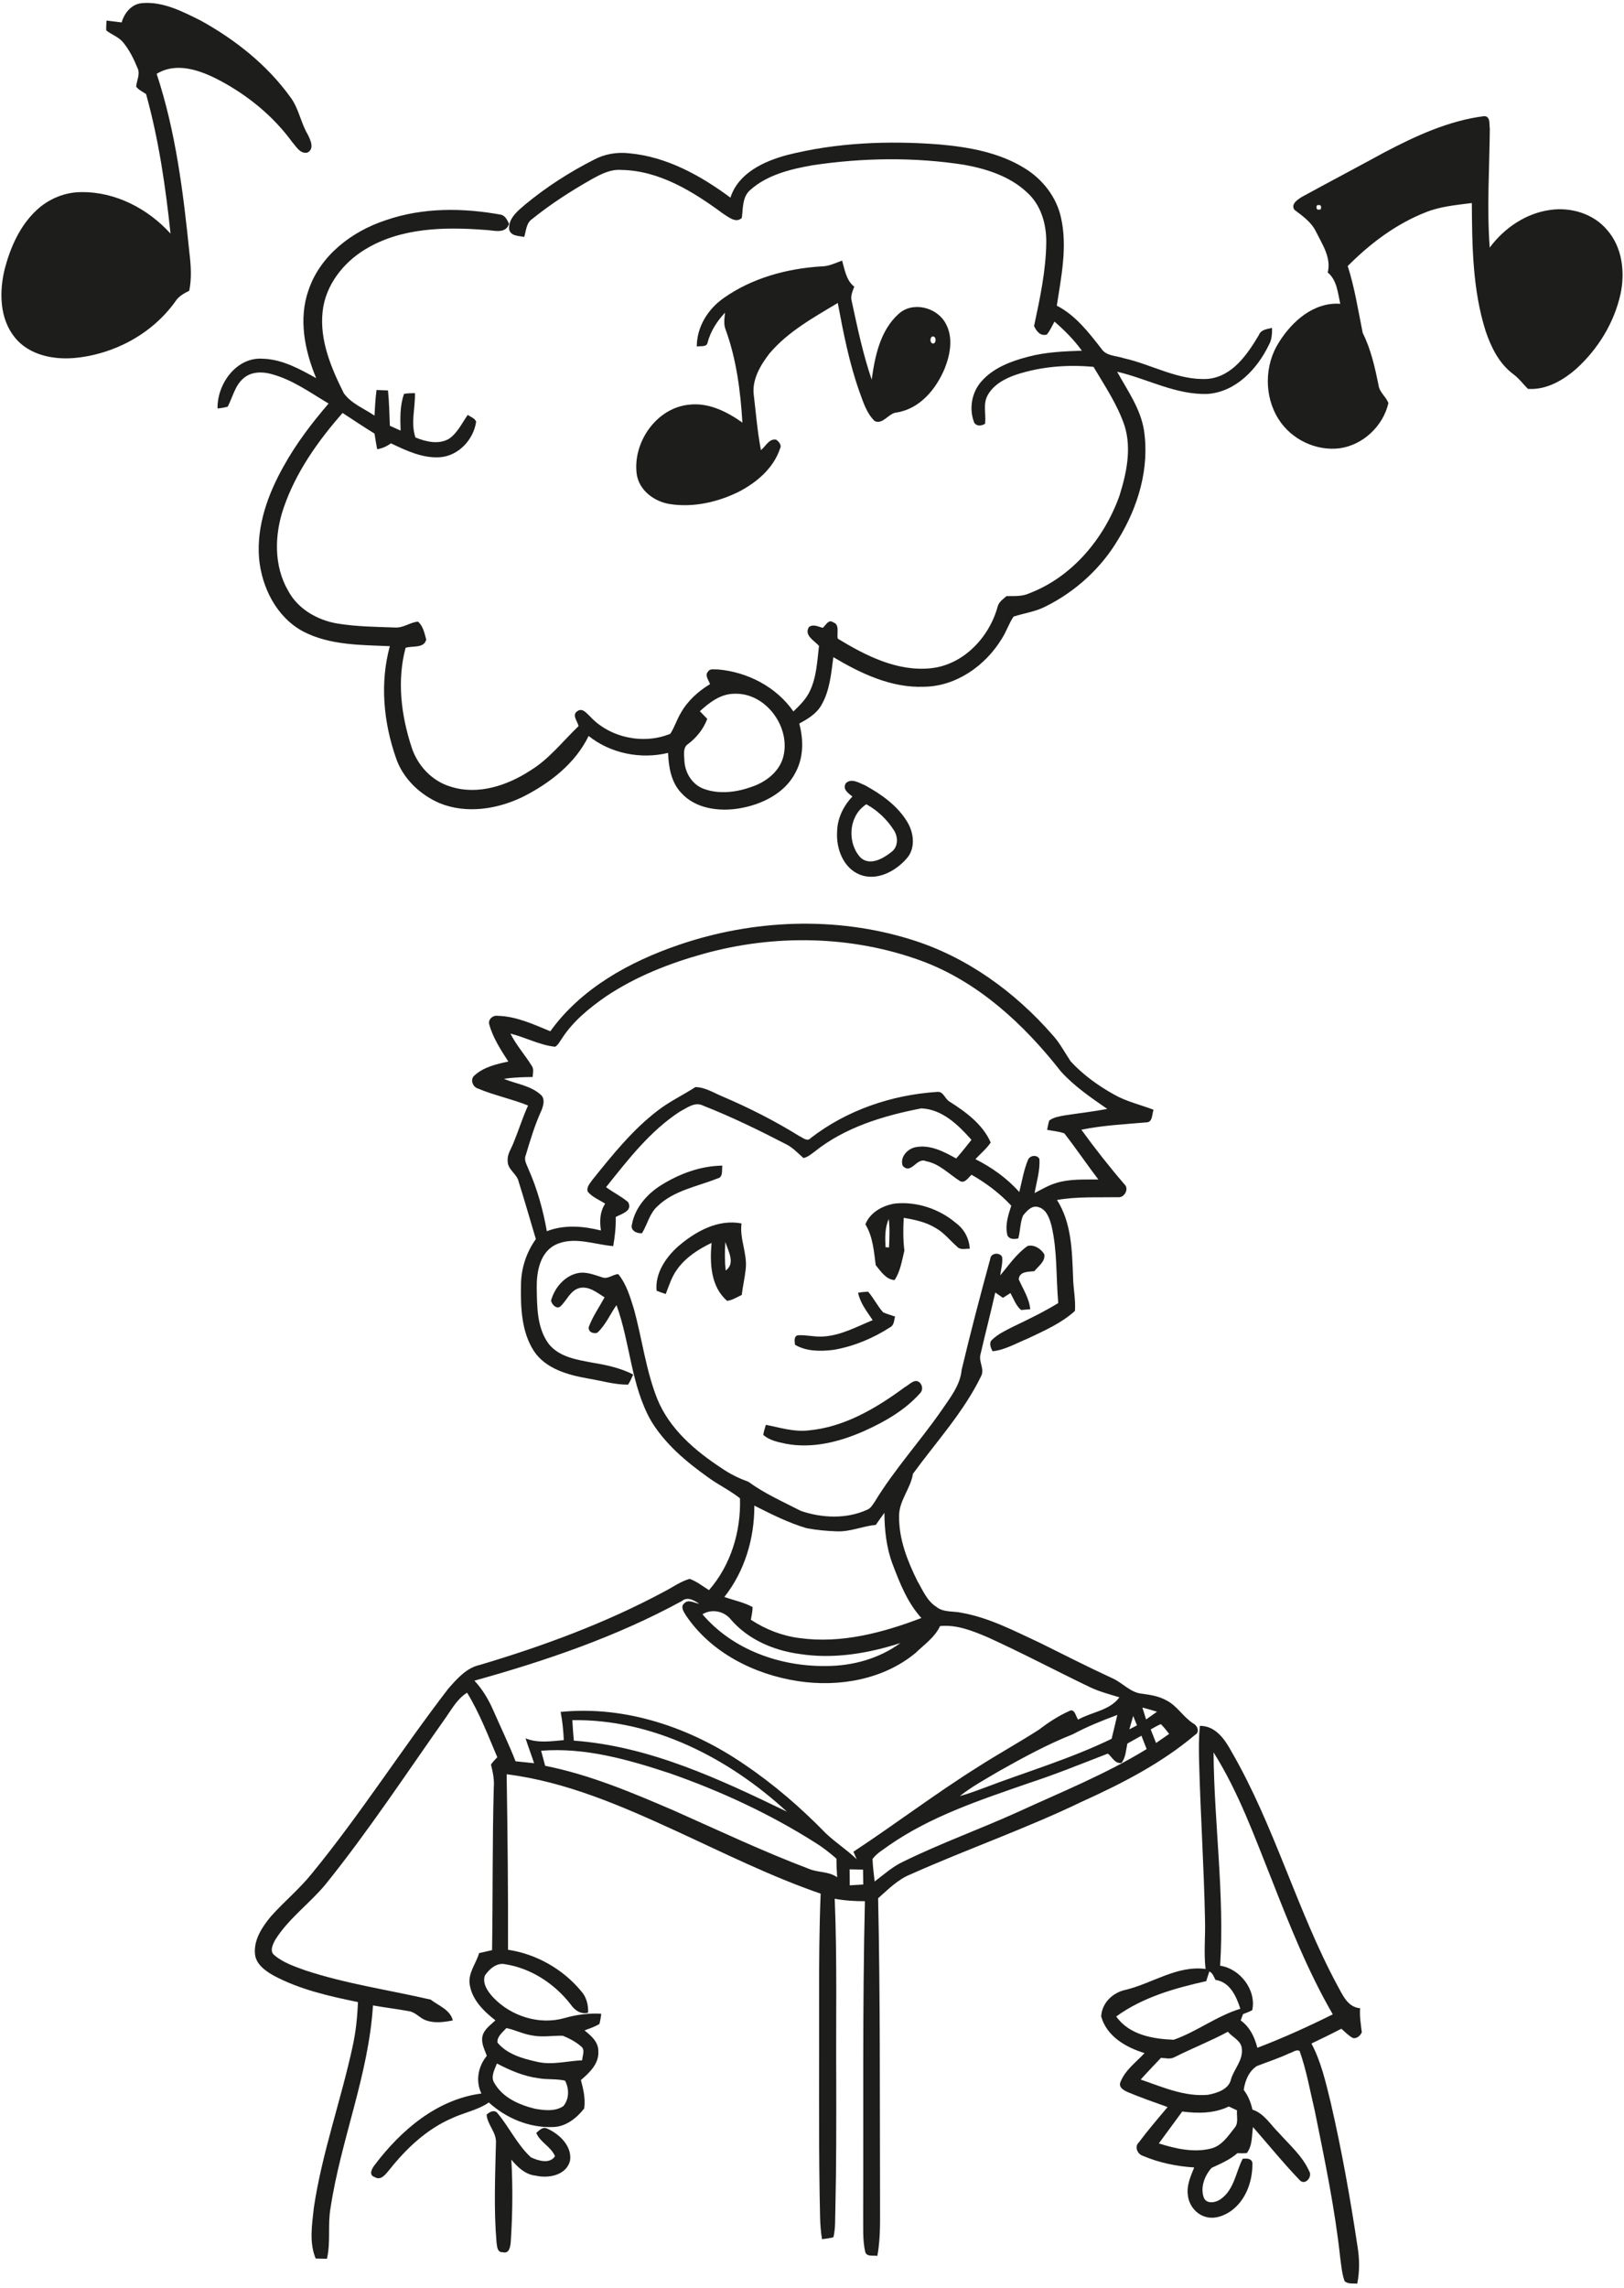 <?xml version="1.0" encoding="UTF-8" ?>
<!DOCTYPE svg PUBLIC "-//W3C//DTD SVG 1.1//EN" "http://www.w3.org/Graphics/SVG/1.1/DTD/svg11.dtd">
<svg width="617pt" height="869pt" viewBox="0 0 617 869" version="1.1" xmlns="http://www.w3.org/2000/svg">
<g id="#1d1d1bff">
<path fill="#1d1d1b" opacity="1.00" d=" M 46.22 8.52 C 47.29 4.80 50.05 1.45 54.15 1.17 C 62.05 0.55 69.40 4.40 76.27 7.82 C 89.35 15.06 101.43 24.59 110.23 36.77 C 113.49 41.02 114.21 46.49 116.90 51.04 C 117.94 53.12 119.62 56.55 116.77 57.96 C 114.04 58.52 112.57 55.70 111.04 54.00 C 103.86 44.12 94.16 36.22 83.40 30.51 C 76.21 26.74 67.12 23.38 59.52 28.05 C 66.78 50.03 69.64 73.13 71.97 96.07 C 72.54 100.83 72.87 105.68 71.90 110.42 C 69.87 111.43 67.82 112.56 66.58 114.55 C 57.73 126.90 43.13 134.68 28.08 135.98 C 20.05 136.65 11.03 134.79 5.71 128.27 C -0.24 121.02 -0.33 110.75 1.82 102.04 C 3.98 93.87 7.58 85.70 13.86 79.85 C 18.44 75.54 24.64 72.95 30.96 72.97 C 43.88 72.82 56.23 79.28 64.79 88.73 C 62.90 70.89 60.32 53.05 55.50 35.73 C 54.22 34.85 52.70 34.18 51.73 32.92 C 51.91 30.53 53.42 28.06 52.20 25.73 C 50.82 22.34 49.15 19.00 46.83 16.15 C 45.13 14.05 42.46 13.19 40.38 11.57 C 40.29 10.32 40.41 9.07 40.47 7.82 C 42.39 8.03 44.31 8.27 46.22 8.52 Z" />
<path fill="#1d1d1b" opacity="1.00" d=" M 525.94 57.88 C 537.87 51.62 550.39 45.82 563.89 44.11 C 566.34 44.16 565.76 47.25 566.02 48.93 C 565.88 63.96 564.86 79.02 565.98 94.04 C 571.48 86.61 579.72 80.99 588.99 79.73 C 596.85 78.59 605.44 81.18 610.62 87.38 C 616.36 93.94 617.45 103.38 615.68 111.66 C 613.27 122.54 607.19 132.48 598.98 139.96 C 593.94 144.43 587.44 148.19 580.50 147.70 C 578.64 145.83 577.07 143.68 574.93 142.10 C 569.53 138.09 566.48 131.85 564.39 125.62 C 559.47 109.98 559.29 93.36 559.19 77.11 C 553.26 77.87 547.21 78.39 541.62 80.64 C 530.35 85.08 520.51 92.51 512.03 101.05 C 514.71 109.34 516.00 117.97 517.74 126.47 C 520.86 132.70 522.36 139.51 523.75 146.30 C 524.07 149.03 526.61 150.64 527.49 153.11 C 525.48 161.80 517.88 169.00 509.01 170.25 C 500.01 171.40 490.60 166.89 485.78 159.23 C 480.23 150.54 480.34 138.64 485.92 129.99 C 490.89 122.00 499.17 114.67 509.20 115.38 C 508.26 111.20 507.97 106.44 504.44 103.48 C 505.85 97.88 502.37 92.80 499.99 88.01 C 498.25 84.35 494.89 82.06 491.79 79.68 C 490.27 77.49 493.12 75.70 494.75 74.71 C 505.12 69.05 515.57 63.54 525.94 57.88 M 500.30 78.02 C 499.91 79.42 500.41 79.91 501.80 79.49 C 502.18 78.07 501.67 77.59 500.30 78.02 Z" />
<path fill="#1d1d1b" opacity="1.00" d=" M 298.88 58.92 C 317.82 54.11 337.59 53.36 357.01 54.87 C 368.13 55.87 379.56 57.90 389.20 63.84 C 396.03 67.98 401.38 74.77 403.10 82.64 C 405.60 93.73 403.19 105.07 401.51 116.09 C 408.66 119.77 413.65 126.29 418.49 132.50 C 420.37 135.30 424.12 135.08 427.01 136.06 C 437.69 138.46 447.72 144.62 458.94 143.90 C 468.24 142.99 473.93 134.57 478.29 127.23 C 479.10 125.14 481.39 125.00 483.29 124.55 C 483.32 126.77 483.19 129.06 482.06 131.04 C 477.64 140.17 469.54 148.81 458.86 149.61 C 446.79 150.06 435.93 143.85 424.43 141.18 C 428.34 148.28 433.28 155.15 434.61 163.33 C 436.83 177.80 432.40 192.54 424.85 204.83 C 418.41 215.76 408.66 224.65 397.32 230.30 C 393.49 232.32 389.14 232.86 385.08 234.18 C 383.30 236.83 382.33 239.92 380.60 242.60 C 374.36 252.86 363.25 260.72 350.95 260.83 C 338.55 261.30 327.01 255.77 316.61 249.59 C 315.77 255.83 315.27 262.43 311.97 267.96 C 310.10 271.16 306.82 273.09 303.66 274.82 C 305.30 280.90 305.33 287.64 302.28 293.31 C 298.23 301.36 289.34 305.61 280.81 307.04 C 273.18 308.28 264.28 307.18 258.84 301.16 C 254.96 297.10 254.04 291.33 253.82 285.95 C 243.44 288.47 232.02 286.19 223.63 279.52 C 218.55 290.02 208.86 297.48 198.66 302.64 C 188.96 307.35 177.20 309.21 166.98 305.03 C 159.43 301.75 152.94 295.55 150.36 287.62 C 145.68 274.17 144.31 259.25 148.11 245.42 C 137.01 244.94 125.28 245.10 115.17 239.83 C 105.08 234.43 99.42 223.10 98.42 212.01 C 97.44 199.63 101.85 187.53 107.86 176.90 C 112.58 168.40 118.51 160.63 124.84 153.27 C 117.79 149.07 110.96 144.09 102.90 142.01 C 99.45 141.08 95.38 141.18 92.57 143.63 C 89.24 146.38 88.44 150.82 86.50 154.46 C 85.24 154.80 83.95 155.02 82.65 155.14 C 82.45 145.82 89.87 135.43 99.98 136.25 C 107.30 136.50 113.87 140.15 120.12 143.62 C 115.77 133.15 113.33 121.15 117.23 110.15 C 121.69 96.98 133.75 87.80 146.62 83.62 C 160.67 78.75 175.96 78.91 190.44 81.56 C 192.02 82.01 192.74 83.67 193.40 85.02 C 192.00 89.16 187.33 87.35 184.10 87.31 C 168.79 86.14 152.24 86.48 138.74 94.71 C 130.37 99.78 123.67 108.32 122.58 118.25 C 121.35 129.24 125.83 139.77 130.64 149.38 C 133.50 153.32 138.35 155.17 142.28 157.86 C 142.48 154.61 142.60 151.35 143.06 148.12 C 144.51 148.16 145.96 148.21 147.41 148.29 C 147.86 152.75 147.93 157.23 148.12 161.71 C 149.48 162.31 150.84 162.93 152.20 163.54 C 152.05 158.87 151.89 154.05 153.52 149.59 C 154.88 149.33 156.27 149.35 157.65 149.31 C 157.80 154.91 155.97 160.68 157.84 166.16 C 161.80 167.77 166.71 168.97 170.63 166.62 C 173.85 164.39 175.51 160.68 177.71 157.58 C 178.81 158.35 180.35 158.80 180.90 160.15 C 179.93 167.02 174.08 173.27 166.97 173.67 C 160.41 174.05 154.30 171.12 148.53 168.38 C 146.96 169.51 145.21 170.32 143.29 170.61 C 142.92 168.63 142.59 166.66 142.29 164.68 C 138.19 162.16 134.19 159.48 130.16 156.84 C 120.81 167.47 112.41 179.33 107.78 192.83 C 104.27 203.02 103.94 214.87 109.50 224.41 C 113.21 231.35 120.61 235.54 128.19 236.82 C 135.42 238.00 142.77 238.08 150.08 238.33 C 153.18 238.56 155.76 236.38 158.78 236.09 C 160.73 237.68 161.28 240.53 161.93 242.88 C 161.16 246.33 156.69 245.21 154.10 246.03 C 150.77 258.42 152.40 271.64 156.34 283.68 C 158.55 290.68 164.05 296.62 171.15 298.75 C 181.57 302.12 192.77 298.35 201.59 292.58 C 208.72 288.21 213.84 281.48 219.82 275.77 C 219.43 273.98 217.16 271.47 219.34 270.12 C 221.22 268.70 222.78 270.83 224.07 271.99 C 231.55 280.20 244.47 282.91 254.67 278.69 C 256.31 276.18 257.14 273.24 258.71 270.69 C 261.29 266.12 265.30 262.54 269.75 259.84 C 269.29 258.31 267.59 256.49 269.04 255.04 C 269.73 253.81 271.44 254.34 272.59 254.24 C 283.89 255.16 294.89 260.82 301.44 270.21 C 303.79 267.94 306.20 265.61 307.62 262.62 C 310.24 257.24 310.47 251.14 311.16 245.30 C 309.40 243.29 305.43 241.39 307.30 238.20 C 308.93 236.88 310.86 238.01 312.58 238.46 C 313.77 237.50 314.77 235.04 316.55 236.36 C 319.15 237.20 317.83 240.52 318.29 242.57 C 328.91 249.02 340.87 255.14 353.70 253.80 C 366.15 252.47 375.97 241.91 379.08 230.21 C 379.61 228.55 381.14 227.46 382.43 226.40 C 385.38 226.37 388.41 226.60 391.16 225.30 C 407.44 219.06 419.54 204.45 425.31 188.29 C 427.97 179.82 429.97 170.50 427.28 161.78 C 424.59 153.70 419.76 146.61 415.46 139.34 C 405.65 138.42 395.59 139.19 386.19 142.26 C 381.86 143.71 377.42 146.06 375.18 150.22 C 373.39 153.54 374.68 157.38 374.26 160.94 C 372.90 161.76 371.30 162.01 370.19 160.66 C 368.05 155.47 369.11 149.07 372.86 144.87 C 377.38 139.69 384.09 137.19 390.57 135.50 C 397.24 133.72 404.17 133.42 411.04 133.20 C 408.05 129.08 404.47 125.46 400.62 122.15 C 399.72 123.81 398.92 125.53 397.77 127.03 C 395.36 127.85 393.73 125.78 392.87 123.82 C 395.10 113.36 397.39 102.76 397.51 92.01 C 397.57 85.02 395.46 77.68 390.05 72.95 C 383.62 66.96 374.93 64.16 366.45 62.61 C 347.32 59.62 327.73 59.90 308.60 62.78 C 300.31 64.26 291.54 66.38 285.09 72.11 C 281.96 74.77 282.34 79.08 281.84 82.75 C 279.61 84.93 276.82 82.42 274.80 81.21 C 263.42 72.82 250.56 64.74 235.96 64.54 C 231.98 64.24 228.35 66.12 224.99 67.97 C 217.03 72.47 209.30 77.43 202.19 83.17 C 199.92 84.70 199.89 87.61 199.18 89.98 C 197.05 89.57 193.91 89.72 193.41 86.97 C 193.20 82.80 196.76 80.06 199.59 77.62 C 207.61 71.01 216.40 65.35 225.66 60.66 C 229.75 58.45 234.46 57.70 239.05 58.22 C 253.31 59.52 266.20 66.68 277.51 75.06 C 280.52 65.74 290.13 61.30 298.88 58.92 M 265.89 270.13 C 266.83 271.09 267.77 272.05 268.71 273.02 C 267.28 276.84 264.73 280.04 261.51 282.51 C 259.27 283.91 259.98 286.78 260.02 288.99 C 260.26 293.55 263.01 298.02 267.40 299.61 C 273.30 301.78 279.91 300.89 285.70 298.80 C 290.73 297.07 295.51 293.55 297.31 288.37 C 301.06 276.93 291.26 262.97 278.98 263.49 C 273.80 263.50 269.52 266.80 265.89 270.13 Z" />
<path fill="#1d1d1b" opacity="1.00" d=" M 311.98 101.19 C 314.80 101.20 317.34 99.91 319.94 98.97 C 320.97 102.50 321.46 106.46 324.56 108.88 C 323.87 110.69 323.00 112.56 323.62 114.52 C 325.77 124.50 327.88 134.52 331.18 144.20 C 332.39 135.33 334.39 125.60 341.31 119.31 C 346.60 114.32 355.89 116.63 359.24 122.76 C 362.23 128.03 361.07 134.53 358.94 139.89 C 355.71 147.70 349.55 155.22 340.77 156.65 C 337.59 156.84 335.54 161.35 332.35 159.94 C 329.20 156.96 327.93 152.59 326.47 148.62 C 322.61 137.73 320.42 126.38 318.29 115.06 C 309.07 120.62 299.33 125.95 292.29 134.31 C 288.85 138.80 285.57 144.31 286.40 150.20 C 287.23 157.13 287.77 164.10 289.10 170.96 C 290.90 169.54 292.17 166.54 294.83 166.97 C 295.95 167.71 297.12 169.06 296.32 170.46 C 293.84 177.87 287.47 183.24 280.73 186.75 C 272.70 190.72 263.47 192.83 254.53 191.45 C 248.58 190.54 242.73 186.22 241.89 179.96 C 240.37 167.90 249.50 154.79 261.98 153.68 C 269.34 152.87 276.22 156.38 282.06 160.50 C 281.33 148.58 279.82 136.57 275.72 125.29 C 274.85 123.19 275.24 120.92 275.46 118.74 C 272.46 121.94 270.05 125.65 268.88 129.92 C 268.63 132.00 266.19 131.31 264.73 131.60 C 264.73 124.07 269.03 117.28 275.10 113.09 C 285.85 105.56 298.99 101.99 311.98 101.19 M 354.19 127.81 C 353.08 128.34 353.35 130.79 354.79 130.43 C 355.88 129.89 355.62 127.47 354.19 127.81 Z" />
<path fill="#1d1d1b" opacity="1.00" d=" M 321.38 297.45 C 323.52 295.39 326.47 297.41 328.69 298.28 C 334.92 301.72 341.08 306.05 344.77 312.29 C 347.28 316.49 347.90 322.48 344.28 326.26 C 340.06 331.03 333.02 334.69 326.68 332.20 C 320.39 329.67 317.64 322.32 318.04 315.96 C 318.10 310.90 320.39 306.15 323.85 302.53 C 322.28 301.24 319.92 299.73 321.38 297.45 M 328.41 305.99 C 322.28 310.52 321.90 320.52 327.09 325.86 C 330.67 328.87 335.52 326.08 338.59 323.65 C 341.28 321.75 341.30 317.92 339.63 315.35 C 337.03 311.26 333.37 307.76 329.11 305.45 L 328.41 305.99 Z" />
<path fill="#1d1d1b" opacity="1.00" d=" M 257.88 358.87 C 286.13 349.20 317.53 347.90 346.15 356.84 C 367.13 363.31 385.54 376.65 399.89 393.09 C 402.67 396.10 404.52 399.77 406.80 403.14 C 411.51 408.23 417.23 412.36 423.28 415.72 C 427.97 418.39 433.26 419.57 438.26 421.48 C 437.64 423.16 437.97 426.29 435.51 426.28 C 427.27 427.01 418.97 427.40 410.84 429.07 C 416.02 436.20 421.47 443.15 427.23 449.83 C 429.05 451.51 427.20 454.96 424.82 454.70 C 417.07 454.83 409.26 454.41 401.57 455.75 C 407.13 464.42 407.28 475.01 407.69 484.96 C 407.73 489.28 408.72 493.57 408.40 497.89 C 403.21 502.60 396.64 505.44 390.38 508.43 C 386.03 510.18 381.85 512.71 377.12 513.21 C 376.41 511.95 375.62 510.06 376.87 508.88 C 379.16 506.65 382.12 505.30 384.93 503.86 C 390.75 501.08 396.55 498.26 402.06 494.90 C 401.19 485.11 401.75 475.14 399.49 465.52 C 398.74 462.76 397.64 459.36 394.58 458.47 C 392.06 457.62 390.06 459.93 388.66 461.70 C 387.54 464.46 387.66 467.52 386.87 470.38 C 385.41 470.65 383.70 470.81 382.80 469.36 C 381.71 465.51 383.03 461.57 384.21 457.92 C 379.84 453.22 374.69 449.33 369.11 446.17 C 367.86 447.27 366.47 449.75 364.53 448.45 C 360.41 445.80 356.82 441.95 351.81 441.02 C 348.27 439.39 346.22 446.28 342.97 442.79 C 341.77 439.46 344.86 436.19 348.02 435.67 C 353.49 434.68 358.65 437.42 363.27 439.99 C 365.31 437.71 367.19 435.30 369.09 432.91 C 364.07 427.27 358.03 421.31 350.03 420.96 C 335.67 423.74 321.03 428.13 309.44 437.43 C 308.13 438.36 306.87 439.52 305.24 439.81 C 303.08 437.92 301.12 435.74 298.48 434.49 C 288.24 429.19 277.85 424.13 267.11 419.91 C 264.01 418.32 260.94 420.81 258.27 422.20 C 246.95 429.58 238.60 440.45 230.26 450.88 C 232.97 452.88 236.04 454.37 238.62 456.55 C 240.52 459.89 236.16 461.03 233.93 462.20 C 234.03 465.92 233.62 469.62 232.97 473.28 C 225.70 472.68 217.93 469.37 210.90 472.83 C 205.13 475.82 203.86 483.03 203.92 488.95 C 204.04 496.24 203.93 504.36 208.53 510.48 C 212.59 515.53 219.44 516.47 225.41 517.60 C 230.63 518.46 235.84 519.62 240.58 522.04 C 239.97 523.34 239.43 524.69 238.62 525.89 C 233.47 525.93 228.47 524.38 223.42 523.56 C 215.82 522.21 207.41 519.94 202.85 513.15 C 198.08 505.76 197.78 496.48 197.94 487.96 C 197.99 481.72 199.96 475.68 203.59 470.61 C 201.41 463.38 199.35 456.07 197.07 448.86 C 196.44 445.79 192.78 444.20 192.89 440.97 C 192.61 438.44 194.23 436.33 195.08 434.09 C 197.02 429.39 198.52 424.51 200.62 419.87 C 194.41 417.35 187.77 416.04 181.60 413.43 C 179.58 412.86 178.52 409.97 180.21 408.51 C 183.74 405.26 188.58 404.14 193.13 403.18 C 190.26 398.72 187.27 394.17 185.86 389.01 C 185.39 387.13 187.26 385.52 189.07 385.81 C 196.12 385.97 202.67 389.03 209.08 391.68 C 220.84 375.33 239.18 365.27 257.88 358.87 M 267.21 362.28 C 254.27 365.87 241.58 370.87 230.36 378.35 C 223.98 382.78 217.75 387.80 213.50 394.40 C 212.70 395.49 212.12 396.85 210.90 397.56 C 204.99 396.94 199.66 393.98 193.93 392.56 C 196.15 396.98 199.47 400.68 202.06 404.85 C 202.92 406.10 202.40 407.65 202.38 409.05 C 198.72 409.09 195.06 409.17 191.44 409.75 C 196.09 411.68 201.52 412.26 205.38 415.73 C 207.20 417.21 206.47 419.77 205.76 421.63 C 203.22 427.13 201.48 432.95 199.75 438.75 C 198.94 440.59 200.16 442.37 200.79 444.06 C 204.13 451.57 206.32 459.54 207.76 467.62 C 214.38 465.04 221.57 465.66 228.31 467.34 C 227.77 463.82 227.90 460.20 229.92 457.16 C 227.68 455.69 225.03 454.69 223.29 452.59 C 222.74 450.83 224.18 449.41 225.08 448.09 C 232.62 438.72 240.22 429.20 249.83 421.84 C 254.31 418.36 259.47 415.94 264.21 412.87 C 267.98 412.95 271.19 415.08 274.56 416.47 C 284.58 420.75 294.32 425.68 303.59 431.43 C 305.00 432.05 306.71 433.80 308.09 432.18 C 321.77 421.63 338.80 415.82 355.96 414.72 C 358.41 414.33 358.96 417.36 360.75 418.39 C 366.93 422.29 373.42 427.06 376.39 433.93 C 374.79 436.31 372.53 438.15 370.59 440.24 C 376.82 443.41 382.60 447.48 387.25 452.74 C 388.28 448.65 388.93 444.42 390.57 440.51 C 391.24 438.80 394.06 438.39 394.91 440.21 C 395.17 444.59 393.82 448.84 393.07 453.12 C 395.78 451.72 398.42 450.13 401.37 449.27 C 406.52 447.69 411.97 448.03 417.29 447.98 C 412.90 442.20 408.82 436.18 404.38 430.46 C 402.27 429.70 400.01 429.55 397.84 429.11 C 398.06 427.92 398.26 426.72 398.64 425.58 C 400.29 424.32 402.42 424.02 404.41 423.64 C 409.83 422.80 415.29 422.20 420.68 421.17 C 414.47 416.87 408.16 412.58 403.07 406.95 C 389.08 389.08 371.65 372.88 350.03 364.91 C 323.64 355.25 294.20 354.74 267.21 362.28 Z" />
<path fill="#1d1d1b" opacity="1.00" d=" M 251.16 450.14 C 258.13 445.79 266.16 442.80 274.44 442.71 C 274.13 444.40 274.89 447.10 272.58 447.58 C 264.90 450.65 256.17 452.08 249.96 457.98 C 246.81 460.69 246.01 464.95 243.92 468.37 C 241.96 468.57 239.37 467.34 240.10 465.00 C 241.27 458.68 245.83 453.47 251.16 450.14 Z" />
<path fill="#1d1d1b" opacity="1.00" d=" M 328.78 465.00 C 330.61 460.38 335.46 457.79 340.16 457.09 C 348.48 456.30 357.03 459.22 363.35 464.64 C 366.41 466.95 368.21 470.44 368.44 474.27 C 366.79 474.17 364.81 474.91 363.57 473.43 C 360.90 471.11 358.70 468.22 355.59 466.46 C 351.89 464.16 347.59 463.23 343.35 462.54 C 343.12 466.68 343.08 470.84 343.60 474.96 C 342.67 478.75 342.08 482.86 339.88 486.16 C 336.64 486.02 334.58 482.79 332.71 480.50 C 332.01 475.17 331.64 469.69 328.78 465.00 M 336.43 473.68 C 336.76 473.71 337.43 473.76 337.76 473.79 C 337.92 470.19 338.10 466.56 337.66 462.98 C 336.14 466.34 336.26 470.07 336.43 473.68 Z" />
<path fill="#1d1d1b" opacity="1.00" d=" M 257.49 473.51 C 264.07 467.80 272.69 462.92 281.72 464.66 C 280.94 470.58 284.00 476.12 283.31 482.02 C 282.97 485.31 282.20 488.53 281.81 491.82 C 280.00 492.66 278.27 493.80 276.27 494.07 C 269.97 488.70 269.65 479.68 270.34 472.05 C 265.33 474.46 260.46 477.57 257.21 482.18 C 255.16 484.96 254.18 488.30 252.93 491.47 C 251.76 491.09 250.60 490.68 249.46 490.22 C 248.81 483.73 252.85 477.69 257.49 473.51 M 275.59 471.70 C 275.32 475.31 275.32 478.94 275.70 482.54 C 279.54 479.84 276.63 475.14 275.59 471.70 Z" />
<path fill="#1d1d1b" opacity="1.00" d=" M 390.38 473.24 C 392.85 472.55 395.50 474.28 396.75 476.37 C 397.22 479.13 394.47 480.89 392.97 482.80 C 390.70 483.03 387.24 482.84 387.05 485.92 C 388.69 489.62 391.02 493.10 391.42 497.24 C 390.55 497.32 388.81 497.46 387.94 497.54 C 385.95 495.88 385.13 493.29 383.89 491.11 C 382.94 491.71 381.98 492.31 381.04 492.92 C 380.06 492.24 379.09 491.57 378.12 490.90 C 376.37 498.77 374.31 506.56 372.51 514.42 C 371.75 517.17 374.13 519.93 372.78 522.60 C 366.15 536.28 355.73 547.57 346.85 559.75 C 345.96 565.46 341.46 570.02 341.59 575.97 C 341.50 584.56 344.74 592.81 348.50 600.40 C 350.55 603.89 352.14 608.00 355.71 610.25 C 358.42 612.49 362.11 611.82 365.32 612.53 C 375.86 614.40 385.43 619.47 395.05 623.93 C 404.22 628.48 413.36 633.13 422.66 637.42 C 426.55 639.14 429.50 642.93 433.96 643.28 C 437.13 643.71 440.37 644.23 443.21 645.83 C 447.28 647.94 449.58 652.18 453.42 654.62 C 454.98 655.39 455.92 657.92 454.04 658.90 C 441.32 669.66 426.35 677.34 411.25 684.18 C 389.93 694.47 367.54 702.25 345.94 711.88 C 341.11 713.81 337.45 717.59 333.62 720.96 C 334.45 758.63 334.22 796.32 334.35 834.00 C 334.26 841.60 334.74 849.28 333.32 856.80 C 331.79 856.49 329.40 857.25 328.74 855.36 C 327.65 850.66 328.03 845.78 327.94 841.00 C 328.08 801.36 327.67 761.71 328.60 722.08 C 324.76 722.08 320.91 721.86 317.13 721.14 C 318.08 744.08 317.56 767.04 317.71 790.00 C 317.73 806.31 317.76 822.63 317.38 838.94 C 317.25 842.52 317.48 846.18 316.64 849.71 C 315.22 850.09 313.76 850.25 312.31 850.45 C 311.35 844.83 311.59 839.11 311.40 833.44 C 311.01 808.63 311.27 783.81 311.20 759.00 C 311.18 745.73 311.25 732.47 311.79 719.21 C 292.84 712.68 274.87 703.68 256.68 695.32 C 236.16 685.91 215.09 676.70 192.49 673.86 C 192.84 696.08 193.08 718.30 193.01 740.52 C 203.74 742.13 213.86 747.85 220.77 756.21 C 222.83 758.46 223.55 761.45 223.44 764.45 C 220.54 765.13 218.32 763.46 216.75 761.20 C 210.67 753.41 201.80 747.56 191.96 746.02 C 188.72 745.30 185.86 747.85 184.20 750.35 C 183.20 753.47 185.38 756.43 187.37 758.62 C 194.14 765.75 204.91 769.21 214.47 766.46 C 219.00 765.17 223.70 764.55 228.42 764.81 C 228.30 766.11 228.07 767.41 227.74 768.69 C 225.99 769.80 223.98 770.40 222.07 771.15 C 224.56 773.14 227.36 775.50 227.32 779.01 C 227.66 783.74 223.98 787.20 220.70 790.01 C 221.64 793.52 222.48 797.17 221.94 800.82 C 219.03 804.51 214.89 807.82 209.96 807.85 C 201.06 808.18 192.25 804.47 185.72 798.52 C 181.46 801.47 176.23 802.35 171.60 804.55 C 162.10 808.68 154.38 815.98 148.00 824.01 C 146.57 825.63 144.83 828.38 142.34 826.85 C 139.98 826.11 141.27 823.62 142.32 822.31 C 152.26 809.13 165.97 797.33 182.89 795.12 C 180.61 790.30 181.64 784.86 184.95 780.81 C 184.12 778.42 182.72 775.98 183.30 773.38 C 183.91 770.70 186.36 769.12 188.22 767.33 C 183.78 763.87 179.31 759.51 178.45 753.69 C 177.77 749.34 180.89 745.77 182.02 741.79 C 183.66 741.40 185.30 741.02 186.95 740.67 C 187.27 720.09 187.03 699.50 187.60 678.93 C 187.86 675.95 187.25 673.05 186.53 670.19 C 187.21 669.16 188.11 668.29 188.94 667.40 C 185.40 659.10 182.19 650.61 177.46 642.89 C 173.81 645.14 171.73 648.97 169.34 652.38 C 154.33 673.62 140.02 695.40 123.69 715.67 C 117.66 722.96 109.70 728.58 104.62 736.66 C 103.66 738.39 102.27 741.16 104.33 742.65 C 107.61 745.45 111.83 746.81 115.82 748.29 C 131.39 753.45 147.70 755.78 163.62 759.45 C 166.64 761.78 171.04 763.28 172.04 767.36 C 168.63 768.02 164.97 768.54 161.63 767.25 C 159.40 766.39 157.83 764.23 155.40 763.85 C 150.85 763.01 146.25 762.48 141.70 761.66 C 140.07 788.00 129.51 812.65 125.58 838.58 C 124.44 844.97 125.70 851.54 124.21 857.89 C 122.78 857.86 121.36 857.82 119.93 857.79 C 117.37 851.60 118.57 844.83 119.25 838.41 C 122.37 817.53 129.60 797.60 134.02 777.01 C 135.21 771.55 135.78 765.97 135.99 760.39 C 124.96 758.12 113.77 755.62 103.79 750.23 C 100.66 748.44 97.16 745.91 96.86 742.00 C 96.42 736.63 99.62 731.85 102.88 727.90 C 107.89 722.26 113.79 717.44 118.52 711.53 C 136.97 689.01 152.61 664.37 170.35 641.31 C 173.67 637.58 177.22 633.42 182.34 632.33 C 206.46 625.15 230.23 616.38 252.44 604.45 C 255.60 602.81 258.55 600.65 262.00 599.65 C 264.69 600.62 266.96 602.43 269.36 603.94 C 277.69 594.40 281.54 581.61 281.14 569.06 C 277.34 566.03 272.89 563.94 268.97 561.06 C 260.70 555.17 252.66 548.42 247.35 539.63 C 239.67 526.12 239.48 510.04 234.22 495.69 C 231.77 499.18 230.08 503.30 226.88 506.22 C 225.30 506.62 223.49 505.92 223.67 504.04 C 225.16 500.02 227.65 496.48 229.69 492.74 C 226.85 490.98 223.81 488.39 220.23 489.17 C 216.63 490.05 215.36 493.98 212.83 496.25 C 211.35 497.30 209.63 495.40 209.35 493.99 C 210.67 489.16 214.42 484.64 219.46 483.55 C 222.66 482.85 225.76 484.21 228.77 485.12 C 230.90 485.97 232.78 484.01 234.89 483.91 C 238.00 487.73 239.41 492.56 240.84 497.19 C 243.97 508.51 245.35 520.33 249.71 531.30 C 254.36 542.76 264.18 551.10 274.30 557.71 C 277.40 559.86 280.81 561.49 284.35 562.79 C 290.50 567.29 297.52 570.37 304.26 573.84 C 312.30 576.58 321.49 576.99 329.36 573.44 C 330.80 572.93 331.54 571.52 332.35 570.34 C 339.81 558.09 349.52 547.45 357.69 535.70 C 360.90 530.94 364.81 526.23 365.35 520.28 C 368.71 506.16 372.39 492.12 376.22 478.13 C 376.38 475.85 379.77 475.51 380.72 477.35 C 381.05 479.70 380.26 482.03 380.04 484.37 C 383.29 480.50 386.20 476.18 390.38 473.24 M 286.59 571.83 C 286.65 584.24 282.95 596.73 275.20 606.53 C 278.77 607.79 282.57 608.54 285.93 610.35 C 285.91 611.98 285.58 613.58 285.27 615.18 C 290.83 618.83 297.13 621.31 303.74 622.14 C 319.55 624.34 335.39 620.12 350.06 614.52 C 344.73 608.67 341.82 601.19 339.06 593.91 C 336.76 587.73 336.05 581.13 336.01 574.57 C 334.89 576.08 333.82 577.61 332.75 579.15 C 327.77 579.62 323.06 581.80 318.01 581.61 C 314.13 581.48 310.24 581.13 306.42 580.40 C 299.50 578.35 293.01 575.07 286.59 571.83 M 259.08 608.06 C 234.29 621.60 207.39 630.76 180.25 638.32 C 183.32 641.61 185.63 645.51 187.42 649.62 C 190.25 656.06 193.30 662.40 195.88 668.94 C 198.23 669.17 200.57 669.44 202.92 669.67 C 201.88 666.50 200.68 663.39 199.67 660.22 C 204.33 662.13 209.34 661.32 214.20 660.90 C 214.05 657.30 213.68 653.72 213.00 650.19 C 237.77 647.69 262.56 656.23 282.82 670.14 C 294.03 677.70 304.31 686.60 313.73 696.28 C 317.44 699.81 321.80 702.57 325.48 706.14 C 325.06 705.18 324.64 704.23 324.24 703.29 C 340.27 692.72 355.57 681.08 371.85 670.89 C 379.41 666.06 387.28 661.72 394.83 656.86 C 398.34 654.16 402.08 651.74 406.12 649.90 C 408.34 648.63 408.65 651.85 409.61 653.12 C 414.76 650.18 421.61 649.68 425.30 644.64 C 421.54 643.49 417.71 642.50 414.15 640.81 C 401.14 634.57 388.39 627.80 375.25 621.83 C 369.54 619.41 363.50 616.96 357.16 617.58 C 355.15 621.88 351.14 624.60 347.82 627.81 C 335.59 637.94 318.63 640.85 303.22 638.50 C 286.56 635.96 270.06 627.68 260.52 613.41 C 259.75 612.16 258.43 610.15 259.97 608.96 C 261.49 607.23 263.83 608.90 265.68 609.09 C 263.69 607.86 261.28 606.26 259.08 608.06 M 266.88 613.10 C 278.38 626.65 296.58 633.04 314.05 632.75 C 324.00 632.71 334.01 629.94 342.10 624.02 C 329.80 628.00 316.66 630.20 303.76 628.18 C 294.00 626.85 284.32 622.76 277.77 615.20 C 275.18 611.89 270.50 610.90 266.88 613.10 M 434.02 648.52 C 434.48 650.02 434.96 651.53 435.43 653.05 C 436.81 652.07 438.20 651.09 439.58 650.11 C 437.73 649.54 435.88 649.01 434.02 648.52 M 407.60 658.67 C 397.90 662.51 388.72 667.53 379.64 672.63 C 374.55 675.65 369.30 678.48 364.64 682.16 C 367.58 681.37 370.43 680.33 373.28 679.26 C 389.63 673.01 406.54 668.08 422.33 660.40 C 423.06 657.38 423.81 654.36 424.50 651.33 C 418.74 653.47 413.03 655.77 407.60 658.67 M 430.53 651.72 C 430.03 653.41 429.56 655.11 429.07 656.81 C 430.03 656.29 431.00 655.78 431.97 655.29 C 431.49 654.09 431.01 652.90 430.53 651.72 M 217.45 653.31 C 217.58 655.90 217.77 658.50 218.01 661.09 C 246.79 663.20 273.37 675.70 298.98 688.08 C 276.87 667.73 248.07 652.87 217.45 653.31 M 437.18 656.84 C 437.86 658.55 438.54 660.27 439.22 661.99 C 440.88 660.84 442.53 659.69 444.19 658.54 C 443.20 657.24 442.18 655.96 441.03 654.82 C 439.69 655.39 438.44 656.13 437.18 656.84 M 428.31 662.21 C 427.78 664.69 427.71 667.46 426.10 669.56 C 423.60 670.00 422.56 667.30 420.89 666.02 C 410.78 669.94 400.71 674.03 390.39 677.39 C 372.27 683.69 353.73 689.80 337.83 700.82 C 335.64 702.45 333.13 703.81 331.50 706.05 C 331.59 708.91 331.98 711.74 332.30 714.59 C 335.78 711.97 339.06 708.99 343.04 707.11 C 357.40 700.06 372.48 694.65 387.04 688.05 C 403.42 680.52 420.24 673.77 435.64 664.30 C 434.97 662.59 434.31 660.91 433.66 659.22 C 431.88 660.22 430.09 661.21 428.31 662.21 M 205.58 664.93 C 206.09 666.83 206.61 668.74 207.12 670.65 C 224.21 674.06 240.33 680.89 256.27 687.76 C 273.18 695.27 289.93 703.20 307.26 709.76 C 310.75 711.28 314.88 710.67 318.06 712.99 C 317.89 710.64 317.79 708.28 317.80 705.93 C 315.17 703.61 312.39 701.46 309.40 699.63 C 292.20 688.77 273.61 680.18 254.42 673.48 C 238.70 668.30 222.31 663.60 205.58 664.93 M 322.79 709.97 C 322.80 711.99 322.82 714.02 322.84 716.05 C 324.55 715.94 326.26 715.83 327.97 715.74 C 327.94 713.84 327.91 711.96 327.89 710.08 C 326.19 710.03 324.49 710.00 322.79 709.97 M 192.38 770.27 C 191.00 771.86 188.80 773.40 188.99 775.76 C 192.69 780.26 198.65 781.86 204.10 783.09 C 209.78 784.40 215.49 782.75 221.18 782.50 C 221.23 780.77 222.44 778.54 220.79 777.24 C 218.75 775.46 216.29 774.17 213.80 773.17 C 209.90 773.11 205.97 773.83 202.10 773.05 C 198.74 772.55 195.69 770.93 192.38 770.27 M 188.79 783.72 C 187.91 786.06 186.26 788.76 187.85 791.19 C 191.00 796.70 197.28 799.44 203.19 800.89 C 206.72 801.52 210.84 802.03 213.99 799.94 C 216.30 797.26 216.29 793.26 214.67 790.23 C 211.36 789.46 207.92 789.91 204.59 789.31 C 198.98 788.58 193.75 786.31 188.79 783.72 Z" />
<path fill="#1d1d1b" opacity="1.00" d=" M 326.01 490.97 C 327.28 490.76 328.55 490.63 329.83 490.59 C 331.95 493.05 333.37 496.02 335.53 498.44 C 337.00 499.08 338.55 499.50 340.07 500.03 C 339.64 501.46 339.73 503.35 338.17 504.11 C 331.70 508.28 324.41 511.34 316.80 512.66 C 311.88 513.27 306.43 513.36 302.04 510.73 C 301.91 509.51 301.50 507.41 303.22 507.13 C 306.44 506.95 309.62 507.86 312.84 507.60 C 319.53 507.20 325.49 503.87 331.56 501.39 C 329.38 498.12 326.80 494.94 326.01 490.97 Z" />
<path fill="#1d1d1b" opacity="1.00" d=" M 343.78 526.82 C 345.57 525.89 347.75 523.14 349.63 525.33 C 350.61 526.52 350.60 528.25 349.41 529.31 C 343.72 535.65 336.14 539.98 328.45 543.44 C 319.11 547.60 308.65 550.30 298.42 548.31 C 295.47 547.67 292.29 547.05 289.99 544.96 C 290.19 543.65 290.60 542.40 290.98 541.15 C 296.27 542.18 301.54 543.89 307.01 543.29 C 320.72 542.09 332.94 534.83 343.78 526.82 Z" />
<path fill="#1d1d1b" opacity="1.00" d=" M 455.87 655.48 C 461.75 655.43 465.33 660.56 467.83 665.17 C 484.19 693.39 492.64 725.30 508.05 753.98 C 510.11 757.63 511.91 762.31 516.74 762.73 C 516.50 765.81 517.02 768.84 517.39 771.89 C 516.76 773.15 515.61 774.29 514.08 774.08 C 512.37 773.20 511.05 771.75 509.62 770.52 C 505.86 772.47 502.06 774.32 498.25 776.13 C 501.94 783.09 503.68 790.84 505.54 798.43 C 509.75 816.59 513.01 834.95 515.78 853.38 C 516.54 858.00 516.58 862.73 515.65 867.34 C 514.04 867.16 512.11 867.58 510.83 866.36 C 509.83 863.55 509.62 860.55 509.20 857.63 C 507.18 838.80 503.27 820.25 499.52 801.71 C 497.71 794.11 496.39 786.35 493.76 778.98 C 492.45 778.21 491.11 779.56 489.85 779.85 C 485.86 781.73 481.66 783.07 477.56 784.67 C 474.47 786.59 473.03 790.27 472.52 793.75 C 474.23 795.95 475.23 798.54 475.84 801.24 C 480.32 802.70 482.68 806.97 485.88 810.09 C 489.98 814.69 494.86 818.89 497.40 824.62 C 498.74 826.68 495.91 830.13 493.89 828.12 C 487.65 821.64 481.97 814.62 476.04 807.85 C 475.56 811.17 475.86 814.93 473.70 817.74 C 472.51 817.86 471.31 817.80 470.12 817.78 C 467.26 820.30 463.74 821.76 460.33 823.36 C 457.68 826.24 455.98 830.74 457.33 834.59 C 458.36 837.35 462.22 836.55 464.03 835.03 C 468.95 831.42 469.51 824.94 472.14 819.89 C 473.54 819.79 475.32 819.62 475.81 821.35 C 476.00 828.18 473.43 835.60 467.71 839.71 C 465.00 841.62 461.49 842.90 458.19 842.00 C 454.50 841.04 451.74 837.62 451.32 833.88 C 450.73 830.13 452.33 826.57 453.72 823.20 C 447.06 822.78 440.41 821.42 434.25 818.81 C 432.20 818.19 430.90 815.37 432.62 813.75 C 436.10 809.10 439.87 804.69 443.61 800.26 C 438.52 798.42 433.40 796.68 428.43 794.57 C 427.05 793.96 425.06 792.88 425.58 791.06 C 427.28 786.34 431.56 783.32 434.85 779.77 C 427.80 777.62 420.45 773.42 418.37 765.84 C 418.64 760.70 422.76 756.77 427.63 755.74 C 437.80 753.30 447.17 746.39 458.03 747.81 C 457.29 741.55 458.02 735.26 457.81 728.99 C 457.42 708.98 456.08 689.00 455.57 669.00 C 455.47 664.49 455.40 659.97 455.87 655.48 M 461.06 665.55 C 461.27 692.56 465.28 719.55 463.56 746.58 C 471.14 747.68 477.41 755.84 475.76 763.46 C 474.64 764.08 473.43 764.50 472.25 764.97 C 472.03 765.57 471.59 766.77 471.37 767.37 C 474.85 769.84 476.67 773.72 477.70 777.75 C 487.47 774.03 497.00 769.71 506.36 765.05 C 496.95 748.80 489.99 731.30 483.15 713.86 C 476.58 697.43 470.54 680.59 461.06 665.55 M 459.47 748.75 C 459.05 749.97 458.65 751.20 458.28 752.44 C 446.32 755.10 434.13 758.57 424.08 765.86 C 429.03 772.85 437.95 774.40 445.92 774.70 C 454.73 771.62 462.28 765.65 471.24 762.93 C 469.72 758.24 467.32 752.76 461.80 751.97 C 461.15 750.80 460.77 749.36 459.47 748.75 M 446.23 781.31 C 444.64 782.20 442.79 781.66 441.09 781.56 C 438.52 784.31 435.89 787.00 433.38 789.81 C 441.61 792.64 450.02 796.41 458.92 795.61 C 462.38 794.95 466.90 793.57 467.71 789.63 C 468.91 785.72 472.30 782.47 471.80 778.11 C 471.61 775.01 468.25 773.78 466.50 771.66 C 459.91 775.22 452.91 777.94 446.23 781.31 M 449.16 801.96 C 446.23 806.02 443.20 810.02 440.27 814.08 C 446.60 816.05 453.46 817.67 460.05 816.02 C 464.20 815.02 466.58 811.26 469.06 808.14 C 470.65 806.32 469.77 803.70 469.97 801.51 C 468.93 801.02 467.89 800.53 466.86 800.05 C 461.33 802.72 455.12 802.73 449.16 801.96 Z" />
<path fill="#1d1d1b" opacity="1.00" d=" M 184.87 803.18 C 185.94 802.03 188.07 801.05 189.15 802.76 C 193.58 808.09 196.56 814.62 201.70 819.35 C 204.43 820.63 208.84 822.04 210.86 818.93 C 209.35 815.31 205.24 813.67 203.74 810.09 C 204.88 809.11 206.27 807.55 207.92 808.46 C 212.57 810.50 217.45 815.18 216.56 820.69 C 215.12 826.16 208.45 827.44 203.62 826.33 C 199.66 825.95 196.69 823.15 194.27 820.24 C 194.86 830.48 194.73 840.77 194.08 851.00 C 193.96 852.85 193.68 856.14 191.01 855.40 C 188.88 855.49 188.89 853.26 188.65 851.74 C 187.57 839.16 188.13 826.53 188.42 813.93 C 188.72 809.95 185.20 807.05 184.87 803.18 Z" />
</g>
</svg>
